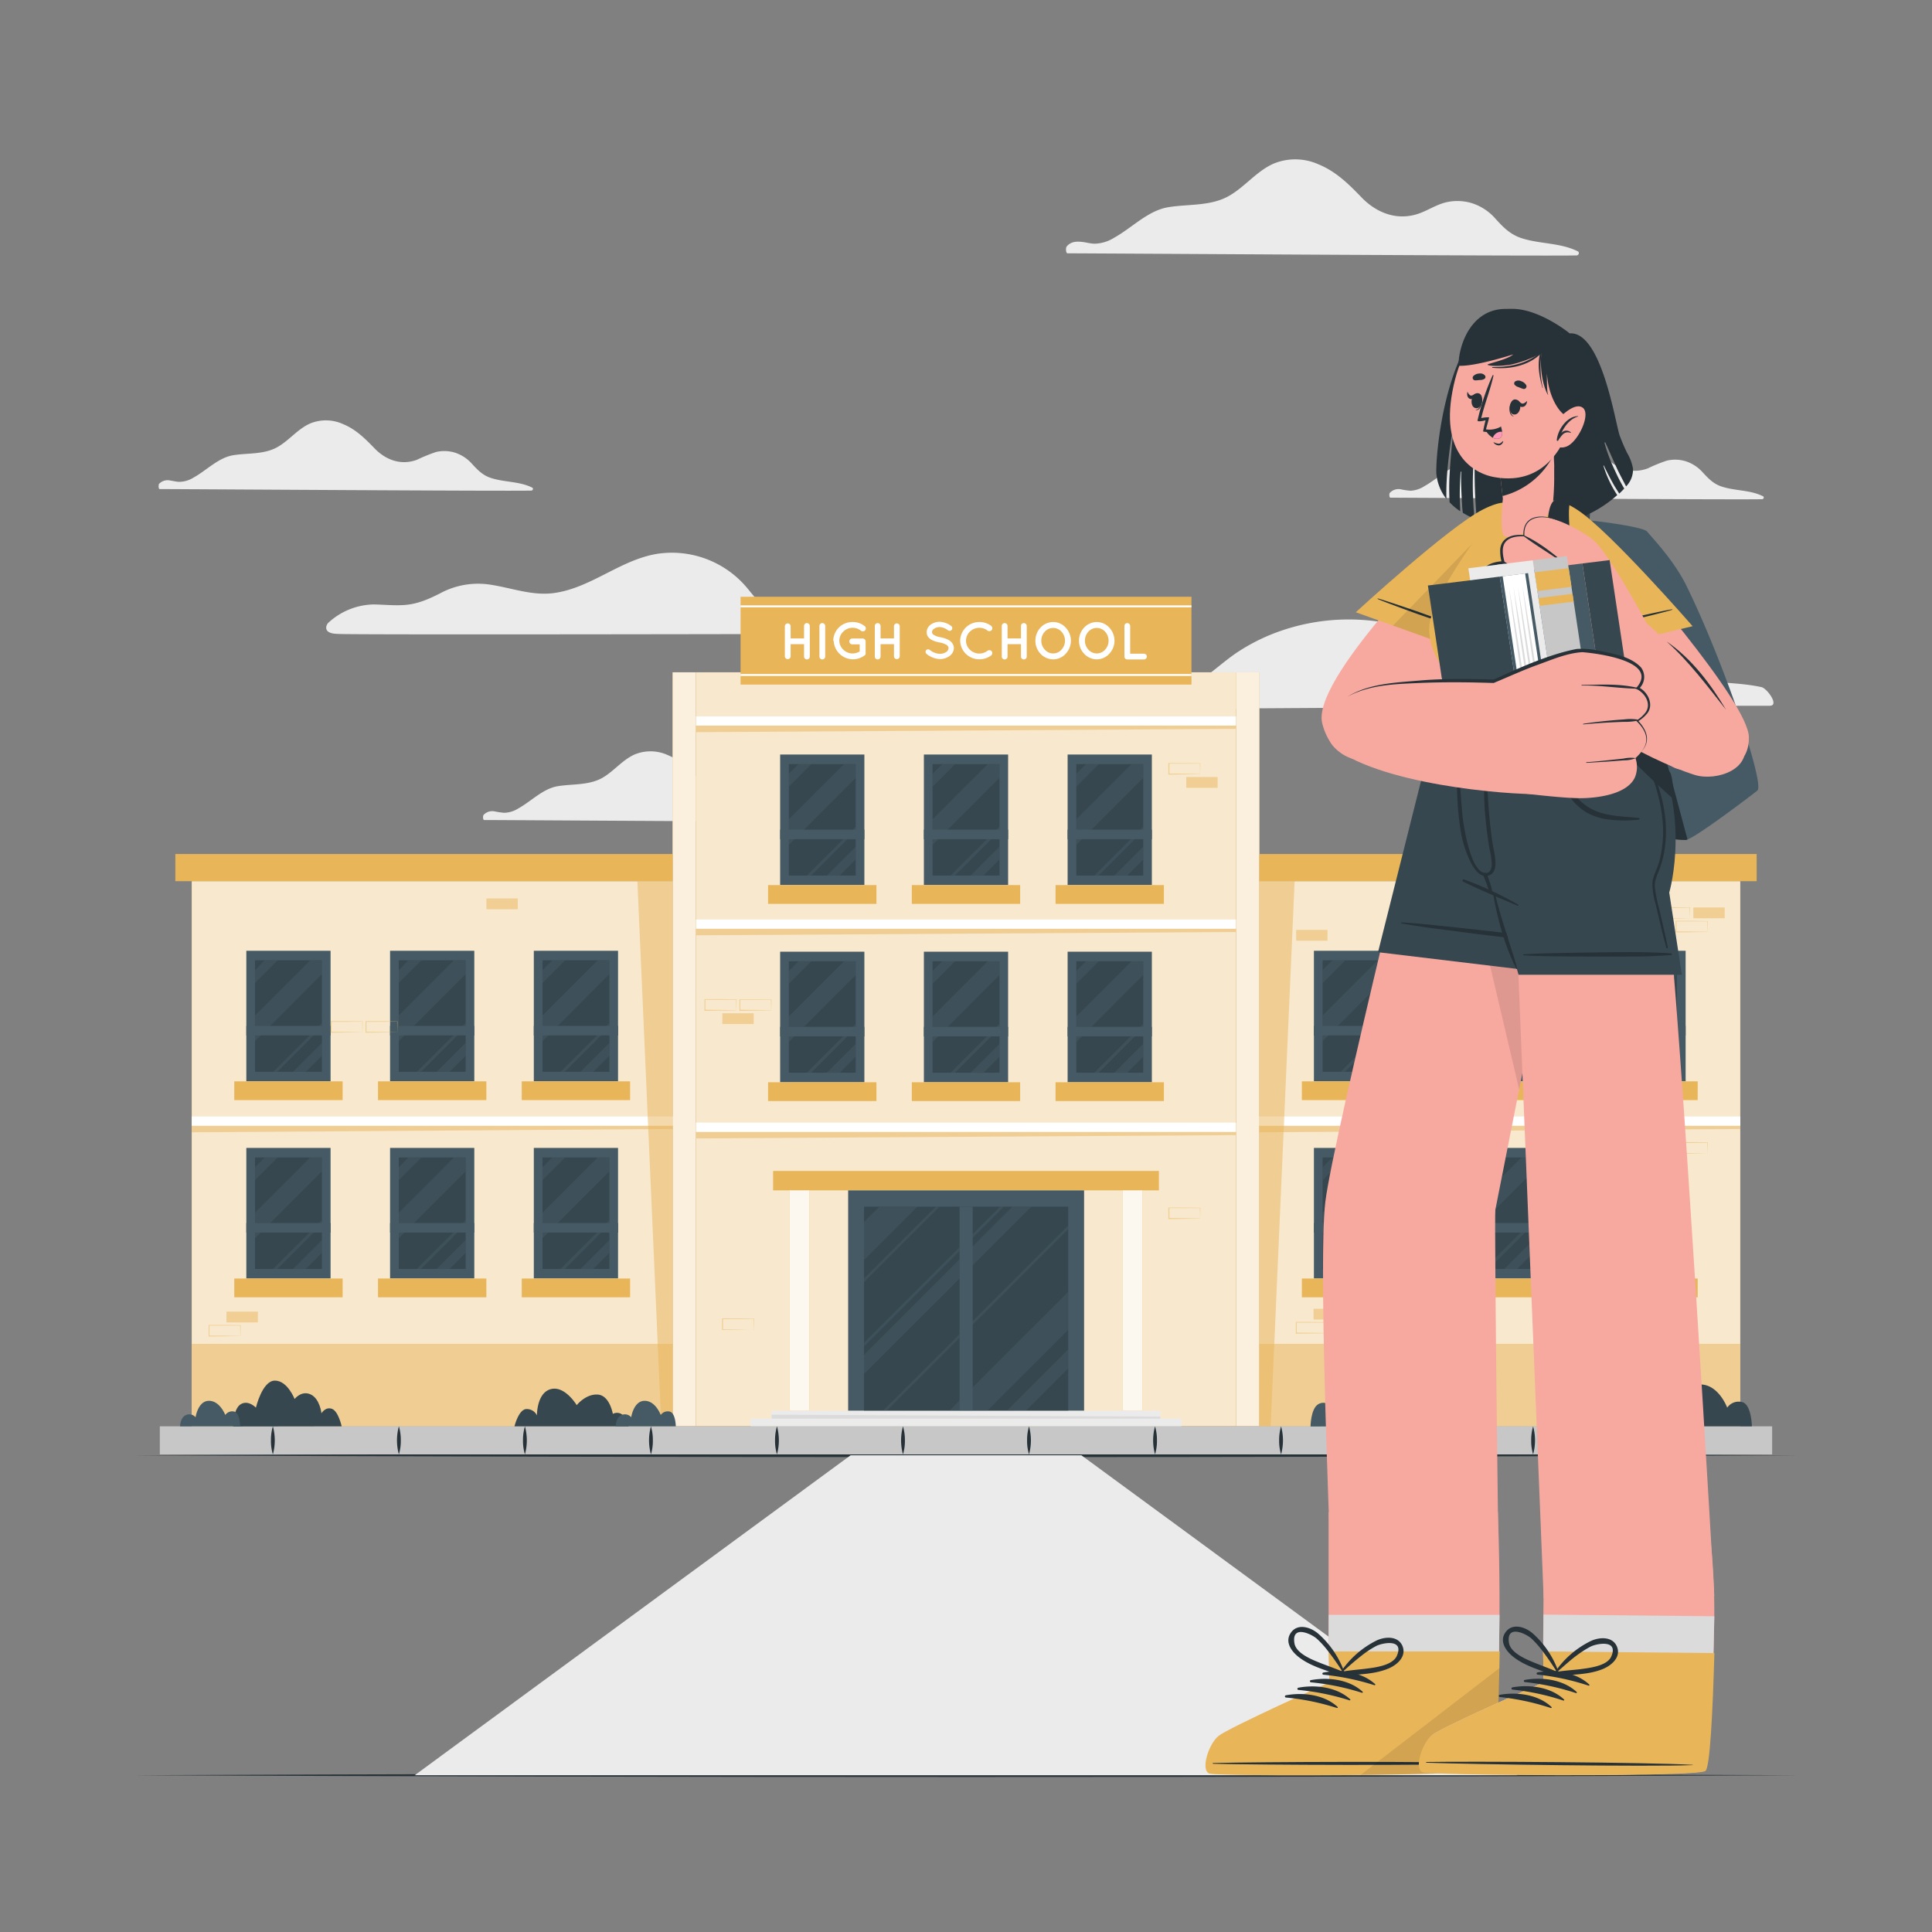 <svg xmlns="http://www.w3.org/2000/svg" viewBox="0 0 500 500"><rect x="0" y="0" width="500" height="500" fill="#808080" stroke="none"/><g id="freepik--background-complete--inject-67"><path d="M283.85,183.57c5.28,0,137-.92,174.15-.92,2.6,0-.69-4.5-2.12-4.82-4.57-1-9.34-1.05-14-1.53A45.73,45.73,0,0,1,428.57,173c-3.66-1.54-7.31-3.33-11.28-4-7.66-1.2-14.38,3-21.57,4.79A16.27,16.27,0,0,1,382.65,172c-3.32-2-6.34-4.38-9.81-6.14a53.82,53.82,0,0,0-43-2,50.28,50.28,0,0,0-9.41,4.81c-3.51,2.31-6.54,5.25-10.06,7.53-7.8,5-17.44,3.4-25.95,6.29C283.92,182.69,283.39,183.57,283.85,183.57Z" style="fill:#ebebeb"></path><path d="M276.28,65.56c7,0,124.38.77,131.76.54.53,0,.81-.8.29-1.06-4.66-2.3-9.93-1.84-14.76-3.47-2.85-1-4.6-2.82-6.57-5a13.53,13.53,0,0,0-6.11-4,12.93,12.93,0,0,0-6.65-.21c-2.38.57-4.45,1.93-6.72,2.79-5.64,2.13-11.12.11-15.15-4.06-3.32-3.44-6.59-6.69-11.1-8.54a14.71,14.71,0,0,0-11.76-.16c-4.31,1.95-7.26,5.87-11.31,8.23-4.79,2.8-10.53,2.14-15.82,3s-9.36,5.31-14,7.88a9.94,9.94,0,0,1-5.06,1.57c-1,0-2.06-.31-3.08-.44-1.6-.2-3.12-.15-4.2,1.18C275.77,64.18,275.83,65.56,276.28,65.56Z" style="fill:#ebebeb"></path><path d="M41.33,126.57c5.09,0,90.8.57,96.19.39.38,0,.59-.58.21-.77-3.4-1.68-7.25-1.34-10.78-2.53-2.08-.7-3.35-2.06-4.79-3.61a10,10,0,0,0-4.46-2.92,9.43,9.43,0,0,0-4.86-.15,42,42,0,0,0-4.91,2c-4.11,1.55-8.11.08-11.05-3-2.43-2.51-4.81-4.88-8.11-6.23a10.72,10.72,0,0,0-8.58-.12c-3.15,1.42-5.31,4.29-8.26,6-3.5,2.05-7.69,1.56-11.55,2.18s-6.84,3.87-10.23,5.75a7.18,7.18,0,0,1-3.7,1.14c-.75,0-1.5-.22-2.25-.31a3.06,3.06,0,0,0-3.06.86C41,125.57,41,126.57,41.33,126.57Z" style="fill:#ebebeb"></path><path d="M359.85,128.8c5.1,0,90.81.57,96.19.39.39,0,.6-.58.21-.77-3.39-1.68-7.24-1.34-10.77-2.53-2.08-.7-3.35-2.06-4.79-3.61a10,10,0,0,0-4.46-2.92,9.43,9.43,0,0,0-4.86-.15,42,42,0,0,0-4.91,2c-4.12,1.55-8.12.08-11.06-3-2.42-2.51-4.81-4.88-8.1-6.23a10.74,10.74,0,0,0-8.59-.12c-3.14,1.42-5.3,4.29-8.25,6-3.5,2-7.69,1.56-11.56,2.18s-6.83,3.87-10.22,5.75A7.21,7.21,0,0,1,365,127a21.37,21.37,0,0,1-2.25-.32,3.07,3.07,0,0,0-3.06.87C359.48,127.79,359.52,128.8,359.85,128.8Z" style="fill:#ebebeb"></path><path d="M125.28,212.22c5.1,0,90.81.57,96.2.39.38,0,.59-.58.21-.77-3.4-1.68-7.25-1.34-10.78-2.53-2.08-.7-3.35-2.06-4.79-3.61a10,10,0,0,0-4.46-2.92,9.43,9.43,0,0,0-4.86-.15,42,42,0,0,0-4.91,2c-4.11,1.55-8.12.08-11-3-2.43-2.51-4.81-4.88-8.11-6.23a10.74,10.74,0,0,0-8.59-.12c-3.14,1.42-5.3,4.29-8.25,6-3.5,2-7.69,1.56-11.55,2.18s-6.84,3.87-10.23,5.75a7.18,7.18,0,0,1-3.7,1.14,21.75,21.75,0,0,1-2.25-.32,3.08,3.08,0,0,0-3.06.87C124.91,211.22,125,212.22,125.28,212.22Z" style="fill:#ebebeb"></path><path d="M87.56,164.05c.1.29,135.1,0,133.39,0-.77,0,1.18-1.16.42-1.54-4.39-2.18-9.2-2.24-14-2.68a21.51,21.51,0,0,1-8.18-2c-2.54-1.33-4.13-3.65-5.93-5.78a25.37,25.37,0,0,0-23.05-8.74c-9.6,1.51-17.17,8.82-26.78,10.16-5.78.81-11.24-1.42-16.89-2.21a20.63,20.63,0,0,0-12.68,2.32c-3,1.51-5.86,2.78-9.3,3-2.64.18-5.29-.12-7.94-.15A17.76,17.76,0,0,0,85,161.15C84.52,161.52,83.16,164.05,87.56,164.05Z" style="fill:#ebebeb"></path></g><g id="freepik--high-school-building--inject-67"><rect x="180.08" y="173.99" width="139.84" height="195.12" style="fill:#E9B559"></rect><rect x="180.08" y="173.99" width="139.84" height="195.12" style="fill:#fff;opacity:0.7"></rect><rect x="200.08" y="303.04" width="99.84" height="5.03" style="fill:#E9B559"></rect><rect x="219.5" y="308.07" width="61.06" height="57.05" style="fill:#455a64"></rect><rect x="223.61" y="312.28" width="52.84" height="52.84" style="fill:#37474f"></rect><g style="opacity:0.5"><polygon points="276.45 334.33 276.45 344.14 255.48 365.12 245.67 365.12 276.45 334.33" style="fill:#455a64"></polygon><polygon points="237.41 312.28 223.62 326.07 223.62 316.26 227.59 312.28 237.41 312.28" style="fill:#455a64"></polygon><polygon points="266.89 312.28 223.62 355.56 223.62 350.66 261.99 312.28 266.89 312.28" style="fill:#455a64"></polygon><polygon points="276.45 349.24 276.45 354.15 265.48 365.12 260.57 365.12 276.45 349.24" style="fill:#455a64"></polygon><polygon points="276.45 317.19 276.45 318.08 229.43 365.12 228.51 365.12 276.45 317.19" style="fill:#455a64"></polygon><polygon points="243.13 312.28 223.62 331.79 223.62 330.88 242.22 312.28 243.13 312.28" style="fill:#455a64"></polygon><polygon points="259.77 312.28 223.62 348.43 223.62 347.51 258.85 312.28 259.77 312.28" style="fill:#455a64"></polygon></g><rect x="248.34" y="312.28" width="3.4" height="52.84" style="fill:#455a64"></rect><rect x="201.9" y="195.27" width="21.8" height="33.79" style="fill:#455a64"></rect><rect x="204.15" y="197.75" width="17.31" height="28.84" style="fill:#37474f"></rect><rect x="198.78" y="229.06" width="28.04" height="4.86" style="fill:#E9B559"></rect><g style="opacity:0.5"><polygon points="221.46 197.75 221.46 201.31 204.14 218.63 204.14 212.04 218.44 197.75 221.46 197.75" style="fill:#455a64"></polygon><polygon points="221.46 219.13 221.46 222.42 217.29 226.59 214 226.59 221.46 219.13" style="fill:#455a64"></polygon><polygon points="209.97 197.75 204.14 203.58 204.14 200.28 206.67 197.75 209.97 197.75" style="fill:#455a64"></polygon><polygon points="221.46 213.97 221.46 215.03 209.89 226.59 208.83 226.59 221.46 213.97" style="fill:#455a64"></polygon></g><rect x="201.9" y="214.71" width="21.8" height="2.47" style="fill:#455a64"></rect><rect x="239.1" y="195.27" width="21.8" height="33.79" style="fill:#455a64"></rect><rect x="241.35" y="197.75" width="17.31" height="28.84" style="fill:#37474f"></rect><rect x="235.98" y="229.06" width="28.04" height="4.86" style="fill:#E9B559"></rect><g style="opacity:0.5"><polygon points="258.66 197.75 258.66 201.31 241.34 218.63 241.34 212.04 255.64 197.75 258.66 197.75" style="fill:#455a64"></polygon><polygon points="258.66 219.13 258.66 222.42 254.49 226.59 251.19 226.59 258.66 219.13" style="fill:#455a64"></polygon><polygon points="247.17 197.75 241.34 203.58 241.34 200.28 243.87 197.75 247.17 197.75" style="fill:#455a64"></polygon><polygon points="258.66 213.97 258.66 215.03 247.09 226.59 246.03 226.59 258.66 213.97" style="fill:#455a64"></polygon></g><rect x="239.1" y="214.71" width="21.8" height="2.47" style="fill:#455a64"></rect><rect x="276.3" y="195.27" width="21.8" height="33.79" style="fill:#455a64"></rect><rect x="278.55" y="197.75" width="17.31" height="28.84" style="fill:#37474f"></rect><rect x="273.18" y="229.06" width="28.04" height="4.86" style="fill:#E9B559"></rect><g style="opacity:0.5"><polygon points="295.86 197.75 295.86 201.31 278.54 218.63 278.54 212.04 292.84 197.75 295.86 197.75" style="fill:#455a64"></polygon><polygon points="295.86 219.13 295.86 222.42 291.69 226.59 288.4 226.59 295.86 219.13" style="fill:#455a64"></polygon><polygon points="284.37 197.75 278.54 203.58 278.54 200.28 281.07 197.75 284.37 197.75" style="fill:#455a64"></polygon><polygon points="295.86 213.97 295.86 215.03 284.29 226.59 283.23 226.59 295.86 213.97" style="fill:#455a64"></polygon></g><rect x="276.3" y="214.71" width="21.8" height="2.47" style="fill:#455a64"></rect><rect x="201.9" y="246.3" width="21.8" height="33.79" style="fill:#455a64"></rect><rect x="204.15" y="248.77" width="17.31" height="28.84" style="fill:#37474f"></rect><rect x="198.78" y="280.09" width="28.04" height="4.86" style="fill:#E9B559"></rect><g style="opacity:0.5"><polygon points="221.46 248.77 221.46 252.34 204.14 269.65 204.14 263.07 218.44 248.77 221.46 248.77" style="fill:#455a64"></polygon><polygon points="221.46 270.15 221.46 273.45 217.29 277.62 214 277.62 221.46 270.15" style="fill:#455a64"></polygon><polygon points="209.97 248.77 204.14 254.6 204.14 251.31 206.67 248.77 209.97 248.77" style="fill:#455a64"></polygon><polygon points="221.46 264.99 221.46 266.05 209.89 277.62 208.83 277.62 221.46 264.99" style="fill:#455a64"></polygon></g><rect x="201.9" y="265.74" width="21.8" height="2.47" style="fill:#455a64"></rect><rect x="239.1" y="246.3" width="21.8" height="33.79" style="fill:#455a64"></rect><rect x="241.35" y="248.77" width="17.31" height="28.84" style="fill:#37474f"></rect><rect x="235.98" y="280.09" width="28.04" height="4.86" style="fill:#E9B559"></rect><g style="opacity:0.5"><polygon points="258.66 248.77 258.66 252.34 241.34 269.65 241.34 263.07 255.64 248.77 258.66 248.77" style="fill:#455a64"></polygon><polygon points="258.66 270.15 258.66 273.45 254.49 277.62 251.19 277.62 258.66 270.15" style="fill:#455a64"></polygon><polygon points="247.17 248.77 241.34 254.6 241.34 251.31 243.87 248.77 247.17 248.77" style="fill:#455a64"></polygon><polygon points="258.66 264.99 258.66 266.05 247.09 277.62 246.03 277.62 258.66 264.99" style="fill:#455a64"></polygon></g><rect x="239.1" y="265.74" width="21.8" height="2.47" style="fill:#455a64"></rect><rect x="276.3" y="246.3" width="21.8" height="33.79" style="fill:#455a64"></rect><rect x="278.55" y="248.77" width="17.31" height="28.84" style="fill:#37474f"></rect><rect x="273.18" y="280.09" width="28.04" height="4.86" style="fill:#E9B559"></rect><g style="opacity:0.5"><polygon points="295.86 248.77 295.86 252.34 278.54 269.65 278.54 263.07 292.84 248.77 295.86 248.77" style="fill:#455a64"></polygon><polygon points="295.86 270.15 295.86 273.45 291.69 277.62 288.4 277.62 295.86 270.15" style="fill:#455a64"></polygon><polygon points="284.37 248.77 278.54 254.6 278.54 251.31 281.07 248.77 284.37 248.77" style="fill:#455a64"></polygon><polygon points="295.86 264.99 295.86 266.05 284.29 277.62 283.23 277.62 295.86 264.99" style="fill:#455a64"></polygon></g><rect x="276.3" y="265.74" width="21.8" height="2.47" style="fill:#455a64"></rect><polygon points="319.92 292.92 180.08 292.92 180.08 294.63 319.92 293.77 319.92 292.92" style="fill:#E9B559;opacity:0.5"></polygon><rect x="180.08" y="290.54" width="139.84" height="2.38" style="fill:#fff"></rect><polygon points="319.92 240.34 180.08 240.34 180.08 242.06 319.92 241.2 319.92 240.34" style="fill:#E9B559;opacity:0.5"></polygon><rect x="180.08" y="237.96" width="139.84" height="2.38" style="fill:#fff"></rect><polygon points="319.92 187.77 180.08 187.77 180.08 189.49 319.92 188.63 319.92 187.77" style="fill:#E9B559;opacity:0.5"></polygon><rect x="180.08" y="185.39" width="139.84" height="2.38" style="fill:#fff"></rect><rect x="174.08" y="173.99" width="6" height="195.12" style="fill:#E9B559"></rect><rect x="174.08" y="173.99" width="6" height="195.12" style="fill:#fff;opacity:0.8"></rect><rect x="319.92" y="173.99" width="6" height="195.12" style="fill:#E9B559"></rect><rect x="319.92" y="173.99" width="6" height="195.12" style="fill:#fff;opacity:0.8"></rect><rect x="290.53" y="308.07" width="5.16" height="57.05" style="fill:#E9B559"></rect><rect x="290.53" y="308.07" width="5.16" height="57.05" style="fill:#fff;opacity:0.9"></rect><rect x="204.31" y="308.07" width="5.16" height="57.05" style="fill:#E9B559"></rect><rect x="204.31" y="308.07" width="5.16" height="57.05" style="fill:#fff;opacity:0.9"></rect><rect x="194.26" y="367.13" width="111.47" height="2.01" style="fill:#ebebeb"></rect><rect x="199.7" y="365.12" width="100.6" height="2.01" style="fill:#ebebeb"></rect><polygon points="300.3 366.62 199.7 366.12 199.7 367.13 300.3 367.13 300.3 366.62" style="fill:#dbdbdb"></polygon><rect x="49.63" y="228.05" width="124.46" height="141.07" style="fill:#E9B559"></rect><rect x="49.63" y="228.05" width="124.46" height="141.07" style="fill:#fff;opacity:0.7"></rect><rect x="49.63" y="347.79" width="124.46" height="21.33" style="fill:#E9B559;opacity:0.5"></rect><rect x="63.75" y="246.06" width="21.8" height="33.79" style="fill:#455a64"></rect><rect x="66" y="248.53" width="17.31" height="28.84" style="fill:#37474f"></rect><rect x="60.63" y="279.85" width="28.04" height="4.86" style="fill:#E9B559"></rect><g style="opacity:0.5"><polygon points="83.31 248.54 83.31 252.1 66 269.42 66 262.83 80.29 248.54 83.31 248.54" style="fill:#455a64"></polygon><polygon points="83.31 269.92 83.31 273.21 79.14 277.38 75.85 277.38 83.31 269.92" style="fill:#455a64"></polygon><polygon points="71.83 248.54 66 254.37 66 251.07 68.52 248.54 71.83 248.54" style="fill:#455a64"></polygon><polygon points="83.31 264.76 83.31 265.81 71.75 277.38 70.69 277.38 83.31 264.76" style="fill:#455a64"></polygon></g><rect x="63.75" y="265.5" width="21.8" height="2.47" style="fill:#455a64"></rect><rect x="100.95" y="246.06" width="21.8" height="33.79" style="fill:#455a64"></rect><rect x="103.2" y="248.53" width="17.31" height="28.84" style="fill:#37474f"></rect><rect x="97.83" y="279.85" width="28.04" height="4.86" style="fill:#E9B559"></rect><g style="opacity:0.5"><polygon points="120.51 248.54 120.51 252.1 103.2 269.42 103.2 262.83 117.49 248.54 120.51 248.54" style="fill:#455a64"></polygon><polygon points="120.51 269.92 120.51 273.21 116.34 277.38 113.05 277.38 120.51 269.92" style="fill:#455a64"></polygon><polygon points="109.03 248.54 103.2 254.37 103.2 251.07 105.72 248.54 109.03 248.54" style="fill:#455a64"></polygon><polygon points="120.51 264.76 120.51 265.81 108.94 277.38 107.89 277.38 120.51 264.76" style="fill:#455a64"></polygon></g><rect x="100.95" y="265.5" width="21.8" height="2.47" style="fill:#455a64"></rect><rect x="138.15" y="246.06" width="21.8" height="33.79" style="fill:#455a64"></rect><rect x="140.4" y="248.53" width="17.31" height="28.84" style="fill:#37474f"></rect><rect x="135.03" y="279.85" width="28.04" height="4.86" style="fill:#E9B559"></rect><g style="opacity:0.5"><polygon points="157.71 248.54 157.71 252.1 140.4 269.42 140.4 262.83 154.69 248.54 157.71 248.54" style="fill:#455a64"></polygon><polygon points="157.71 269.92 157.71 273.21 153.54 277.38 150.25 277.38 157.71 269.92" style="fill:#455a64"></polygon><polygon points="146.23 248.54 140.4 254.37 140.4 251.07 142.93 248.54 146.23 248.54" style="fill:#455a64"></polygon><polygon points="157.71 264.76 157.71 265.81 146.15 277.38 145.09 277.38 157.71 264.76" style="fill:#455a64"></polygon></g><rect x="138.15" y="265.5" width="21.8" height="2.47" style="fill:#455a64"></rect><rect x="63.75" y="297.08" width="21.8" height="33.79" style="fill:#455a64"></rect><rect x="66" y="299.56" width="17.31" height="28.84" style="fill:#37474f"></rect><rect x="60.63" y="330.88" width="28.04" height="4.86" style="fill:#E9B559"></rect><g style="opacity:0.5"><polygon points="83.31 299.56 83.31 303.13 66 320.44 66 313.86 80.29 299.56 83.31 299.56" style="fill:#455a64"></polygon><polygon points="83.31 320.94 83.31 324.24 79.14 328.4 75.85 328.4 83.31 320.94" style="fill:#455a64"></polygon><polygon points="71.83 299.56 66 305.39 66 302.1 68.52 299.56 71.83 299.56" style="fill:#455a64"></polygon><polygon points="83.31 315.78 83.31 316.84 71.75 328.4 70.69 328.4 83.31 315.78" style="fill:#455a64"></polygon></g><rect x="63.75" y="316.52" width="21.8" height="2.47" style="fill:#455a64"></rect><rect x="100.95" y="297.08" width="21.8" height="33.79" style="fill:#455a64"></rect><rect x="103.2" y="299.56" width="17.31" height="28.84" style="fill:#37474f"></rect><rect x="97.83" y="330.88" width="28.04" height="4.86" style="fill:#E9B559"></rect><g style="opacity:0.5"><polygon points="120.51 299.56 120.51 303.13 103.2 320.44 103.2 313.86 117.49 299.56 120.51 299.56" style="fill:#455a64"></polygon><polygon points="120.51 320.94 120.51 324.24 116.34 328.4 113.05 328.4 120.51 320.94" style="fill:#455a64"></polygon><polygon points="109.03 299.56 103.2 305.39 103.2 302.1 105.72 299.56 109.03 299.56" style="fill:#455a64"></polygon><polygon points="120.51 315.78 120.51 316.84 108.94 328.4 107.89 328.4 120.51 315.78" style="fill:#455a64"></polygon></g><rect x="100.95" y="316.52" width="21.8" height="2.47" style="fill:#455a64"></rect><rect x="138.15" y="297.08" width="21.8" height="33.79" style="fill:#455a64"></rect><rect x="140.4" y="299.56" width="17.31" height="28.84" style="fill:#37474f"></rect><rect x="135.03" y="330.88" width="28.04" height="4.86" style="fill:#E9B559"></rect><g style="opacity:0.5"><polygon points="157.71 299.56 157.71 303.13 140.4 320.44 140.4 313.86 154.69 299.56 157.71 299.56" style="fill:#455a64"></polygon><polygon points="157.71 320.94 157.71 324.24 153.54 328.4 150.25 328.4 157.71 320.94" style="fill:#455a64"></polygon><polygon points="146.23 299.56 140.4 305.39 140.4 302.1 142.93 299.56 146.23 299.56" style="fill:#455a64"></polygon><polygon points="157.71 315.78 157.71 316.84 146.15 328.4 145.09 328.4 157.71 315.78" style="fill:#455a64"></polygon></g><rect x="138.15" y="316.52" width="21.8" height="2.47" style="fill:#455a64"></rect><rect x="45.38" y="221.02" width="128.7" height="7.03" style="fill:#E9B559"></rect><polygon points="174.08 291.33 49.63 291.33 49.63 293.04 174.08 292.18 174.08 291.33" style="fill:#E9B559;opacity:0.5"></polygon><rect x="49.63" y="288.95" width="124.46" height="2.38" style="fill:#fff"></rect><polygon points="164.95 228.05 174.08 228.05 174.08 369.12 171.15 369.12 164.95 228.05" style="fill:#E9B559;opacity:0.5"></polygon><rect x="325.92" y="228.05" width="124.46" height="141.07" transform="translate(776.29 597.17) rotate(180)" style="fill:#E9B559"></rect><rect x="325.92" y="228.05" width="124.46" height="141.07" transform="translate(776.29 597.17) rotate(180)" style="fill:#fff;opacity:0.7"></rect><rect x="340.04" y="246.06" width="21.8" height="33.79" style="fill:#455a64"></rect><rect x="342.29" y="248.53" width="17.31" height="28.84" style="fill:#37474f"></rect><rect x="336.92" y="279.85" width="28.04" height="4.86" style="fill:#E9B559"></rect><g style="opacity:0.5"><polygon points="359.6 248.54 359.6 252.1 342.29 269.42 342.29 262.83 356.58 248.54 359.6 248.54" style="fill:#455a64"></polygon><polygon points="359.6 269.92 359.6 273.21 355.43 277.38 352.14 277.38 359.6 269.92" style="fill:#455a64"></polygon><polygon points="348.12 248.54 342.29 254.37 342.29 251.07 344.82 248.54 348.12 248.54" style="fill:#455a64"></polygon><polygon points="359.6 264.76 359.6 265.81 348.04 277.38 346.98 277.38 359.6 264.76" style="fill:#455a64"></polygon></g><rect x="340.04" y="265.5" width="21.8" height="2.47" style="fill:#455a64"></rect><rect x="377.24" y="246.06" width="21.8" height="33.79" style="fill:#455a64"></rect><rect x="379.49" y="248.53" width="17.31" height="28.84" style="fill:#37474f"></rect><rect x="374.12" y="279.85" width="28.04" height="4.86" style="fill:#E9B559"></rect><g style="opacity:0.5"><polygon points="396.8 248.54 396.8 252.1 379.49 269.42 379.49 262.83 393.78 248.54 396.8 248.54" style="fill:#455a64"></polygon><polygon points="396.8 269.92 396.8 273.21 392.63 277.38 389.34 277.38 396.8 269.92" style="fill:#455a64"></polygon><polygon points="385.32 248.54 379.49 254.37 379.49 251.07 382.02 248.54 385.32 248.54" style="fill:#455a64"></polygon><polygon points="396.8 264.76 396.8 265.81 385.24 277.38 384.18 277.38 396.8 264.76" style="fill:#455a64"></polygon></g><rect x="377.24" y="265.5" width="21.8" height="2.47" style="fill:#455a64"></rect><rect x="414.44" y="246.06" width="21.8" height="33.79" style="fill:#455a64"></rect><rect x="416.69" y="248.53" width="17.31" height="28.84" style="fill:#37474f"></rect><rect x="411.32" y="279.85" width="28.04" height="4.86" style="fill:#E9B559"></rect><g style="opacity:0.5"><polygon points="434 248.54 434 252.1 416.69 269.42 416.69 262.83 430.98 248.54 434 248.54" style="fill:#455a64"></polygon><polygon points="434 269.92 434 273.21 429.83 277.38 426.54 277.38 434 269.92" style="fill:#455a64"></polygon><polygon points="422.52 248.54 416.69 254.37 416.69 251.07 419.22 248.54 422.52 248.54" style="fill:#455a64"></polygon><polygon points="434 264.76 434 265.81 422.44 277.38 421.38 277.38 434 264.76" style="fill:#455a64"></polygon></g><rect x="414.44" y="265.5" width="21.8" height="2.47" style="fill:#455a64"></rect><rect x="340.04" y="297.08" width="21.8" height="33.79" style="fill:#455a64"></rect><rect x="342.29" y="299.56" width="17.31" height="28.84" style="fill:#37474f"></rect><rect x="336.92" y="330.88" width="28.04" height="4.86" style="fill:#E9B559"></rect><g style="opacity:0.5"><polygon points="359.6 299.56 359.6 303.13 342.29 320.44 342.29 313.86 356.58 299.56 359.6 299.56" style="fill:#455a64"></polygon><polygon points="359.6 320.94 359.6 324.24 355.43 328.4 352.14 328.4 359.6 320.94" style="fill:#455a64"></polygon><polygon points="348.12 299.56 342.29 305.39 342.29 302.1 344.82 299.56 348.12 299.56" style="fill:#455a64"></polygon><polygon points="359.6 315.78 359.6 316.84 348.04 328.4 346.98 328.4 359.6 315.78" style="fill:#455a64"></polygon></g><rect x="340.04" y="316.52" width="21.8" height="2.47" style="fill:#455a64"></rect><rect x="377.24" y="297.08" width="21.8" height="33.79" style="fill:#455a64"></rect><rect x="379.49" y="299.56" width="17.31" height="28.84" style="fill:#37474f"></rect><rect x="374.12" y="330.88" width="28.04" height="4.86" style="fill:#E9B559"></rect><g style="opacity:0.5"><polygon points="396.8 299.56 396.8 303.13 379.49 320.44 379.49 313.86 393.78 299.56 396.8 299.56" style="fill:#455a64"></polygon><polygon points="396.8 320.94 396.8 324.24 392.63 328.4 389.34 328.4 396.8 320.94" style="fill:#455a64"></polygon><polygon points="385.32 299.56 379.49 305.39 379.49 302.1 382.02 299.56 385.32 299.56" style="fill:#455a64"></polygon><polygon points="396.8 315.78 396.8 316.84 385.24 328.4 384.18 328.4 396.8 315.78" style="fill:#455a64"></polygon></g><rect x="377.24" y="316.52" width="21.8" height="2.47" style="fill:#455a64"></rect><rect x="414.44" y="297.08" width="21.8" height="33.79" style="fill:#455a64"></rect><rect x="416.69" y="299.56" width="17.31" height="28.84" style="fill:#37474f"></rect><rect x="411.32" y="330.88" width="28.04" height="4.86" style="fill:#E9B559"></rect><g style="opacity:0.5"><polygon points="434 299.56 434 303.13 416.69 320.44 416.69 313.86 430.98 299.56 434 299.56" style="fill:#455a64"></polygon><polygon points="434 320.94 434 324.24 429.83 328.4 426.54 328.4 434 320.94" style="fill:#455a64"></polygon><polygon points="422.52 299.56 416.69 305.39 416.69 302.1 419.22 299.56 422.52 299.56" style="fill:#455a64"></polygon><polygon points="434 315.78 434 316.84 422.44 328.4 421.38 328.4 434 315.78" style="fill:#455a64"></polygon></g><rect x="414.44" y="316.52" width="21.8" height="2.47" style="fill:#455a64"></rect><rect x="325.92" y="221.02" width="128.7" height="7.03" transform="translate(780.54 449.07) rotate(180)" style="fill:#E9B559"></rect><rect x="325.92" y="347.79" width="124.46" height="21.33" style="fill:#E9B559;opacity:0.5"></rect><polygon points="450.37 291.33 325.92 291.33 325.92 293.04 450.37 292.18 450.37 291.33" style="fill:#E9B559;opacity:0.5"></polygon><rect x="325.92" y="288.95" width="124.46" height="2.38" style="fill:#fff"></rect><polygon points="335.05 228.05 325.92 228.05 325.92 369.12 328.85 369.12 335.05 228.05" style="fill:#E9B559;opacity:0.5"></polygon><rect x="191.66" y="154.44" width="116.69" height="22.73" style="fill:#E9B559"></rect><rect x="191.65" y="174.44" width="116.69" height="0.5" style="fill:#fff"></rect><rect x="191.65" y="156.67" width="116.69" height="0.5" style="fill:#fff"></rect><path d="M203.12,169.9V162a.75.75,0,0,1,1.49,0v3.22h3.48V162a.73.73,0,0,1,.74-.74.75.75,0,0,1,.75.74v7.92a.74.74,0,0,1-.75.74.73.73,0,0,1-.74-.74v-3.22h-3.48v3.22a.75.75,0,0,1-1.49,0Z" style="fill:#fff"></path><path d="M212.07,162a.73.73,0,0,1,.74-.74.75.75,0,0,1,.75.74v7.92a.75.75,0,0,1-.75.74.73.73,0,0,1-.74-.74Z" style="fill:#fff"></path><path d="M215.65,165.82a4.89,4.89,0,0,1,5-4.84,4.94,4.94,0,0,1,3.06,1,.77.77,0,1,1-.94,1.21,3.52,3.52,0,0,0-2.12-.72,3.33,3.33,0,0,0-2.42,1,3.17,3.17,0,0,0,0,4.64,3.33,3.33,0,0,0,2.42,1,3.71,3.71,0,0,0,1.84-.51v-1.84h-1.92a.77.77,0,0,1-.77-.76.76.76,0,0,1,.77-.76h2.67a.76.76,0,0,1,.78.76v3a1.37,1.37,0,0,1,0,.23.21.21,0,0,0,0,.07h0a.6.6,0,0,1-.26.32,5,5,0,0,1-8-3.77Z" style="fill:#fff"></path><path d="M226.4,169.9V162a.73.73,0,0,1,.74-.74.75.75,0,0,1,.75.74v3.22h3.47V162a.75.75,0,0,1,1.49,0v7.92a.75.75,0,0,1-1.49,0v-3.22h-3.47v3.22a.74.74,0,0,1-.75.74A.73.73,0,0,1,226.4,169.9Z" style="fill:#fff"></path><path d="M239.65,168.3a.71.71,0,0,1,1-.09,4.35,4.35,0,0,0,2.57,1,3,3,0,0,0,1.68-.49,1.21,1.21,0,0,0,.57-1,.8.8,0,0,0-.12-.43,1.26,1.26,0,0,0-.4-.4,5.35,5.35,0,0,0-1.84-.63h0a6.87,6.87,0,0,1-1.73-.53,2.89,2.89,0,0,1-1.25-1,2.07,2.07,0,0,1-.31-1.1,2.46,2.46,0,0,1,1.08-2,3.94,3.94,0,0,1,2.32-.71,5.31,5.31,0,0,1,2.93,1.07.68.68,0,0,1,.18.95.67.67,0,0,1-.95.2,3.92,3.92,0,0,0-2.16-.86,2.55,2.55,0,0,0-1.5.46,1,1,0,0,0-.51.85.6.6,0,0,0,.09.37,1.34,1.34,0,0,0,.36.35,4.63,4.63,0,0,0,1.68.59h0a8,8,0,0,1,1.85.57,3,3,0,0,1,1.34,1.11,2.2,2.2,0,0,1,.33,1.14,2.6,2.6,0,0,1-1.16,2.08,4.16,4.16,0,0,1-2.48.77,5.82,5.82,0,0,1-3.44-1.35A.73.73,0,0,1,239.65,168.3Z" style="fill:#fff"></path><path d="M248.49,165.81a4.92,4.92,0,0,1,4.93-4.83,5,5,0,0,1,3.1,1,.8.8,0,0,1,.13,1.08.78.78,0,0,1-1.07.14,3.36,3.36,0,0,0-2.16-.73,3.55,3.55,0,0,0-2.42,1,3.35,3.35,0,0,0-1,2.34,3.27,3.27,0,0,0,1,2.33,3.56,3.56,0,0,0,2.42,1,3.41,3.41,0,0,0,2.16-.74.81.81,0,0,1,1.07.15.79.79,0,0,1-.13,1.07,5,5,0,0,1-3.1,1A4.91,4.91,0,0,1,248.49,165.81Z" style="fill:#fff"></path><path d="M259.26,169.9V162a.73.73,0,0,1,.74-.74.74.74,0,0,1,.75.74v3.22h3.48V162a.73.73,0,0,1,.74-.74.75.75,0,0,1,.75.74v7.92a.74.74,0,0,1-.75.74.73.73,0,0,1-.74-.74v-3.22h-3.48v3.22a.73.73,0,0,1-.75.74A.73.73,0,0,1,259.26,169.9Z" style="fill:#fff"></path><path d="M275.79,162.41a5,5,0,0,1,1.36,3.4,4.9,4.9,0,0,1-1.36,3.39,4.36,4.36,0,0,1-3.21,1.44,4.51,4.51,0,0,1-3.29-1.44,4.87,4.87,0,0,1-1.33-3.39,4.93,4.93,0,0,1,1.33-3.4,4.5,4.5,0,0,1,3.29-1.43A4.36,4.36,0,0,1,275.79,162.41Zm-.17,3.4a3.49,3.49,0,0,0-.92-2.35,2.9,2.9,0,0,0-4.29,0,3.4,3.4,0,0,0-.92,2.35,3.31,3.31,0,0,0,.92,2.33,2.86,2.86,0,0,0,4.29,0A3.4,3.4,0,0,0,275.62,165.81Z" style="fill:#fff"></path><path d="M287.07,162.41a5,5,0,0,1,1.36,3.4,4.9,4.9,0,0,1-1.36,3.39,4.36,4.36,0,0,1-3.21,1.44,4.5,4.5,0,0,1-3.28-1.44,4.83,4.83,0,0,1-1.33-3.39,4.89,4.89,0,0,1,1.33-3.4,4.49,4.49,0,0,1,3.28-1.43A4.36,4.36,0,0,1,287.07,162.41Zm-.17,3.4a3.48,3.48,0,0,0-.91-2.35,2.91,2.91,0,0,0-4.3,0,3.44,3.44,0,0,0-.91,2.35,3.35,3.35,0,0,0,.91,2.33,2.87,2.87,0,0,0,4.3,0A3.39,3.39,0,0,0,286.9,165.81Z" style="fill:#fff"></path><path d="M291,169.9V162a.74.74,0,0,1,.74-.74.75.75,0,0,1,.75.74v7.17h3.64a.75.75,0,0,1,0,1.49h-4.39A.74.74,0,0,1,291,169.9Z" style="fill:#fff"></path><g style="opacity:0.5"><rect x="58.61" y="339.44" width="8.12" height="2.8" style="fill:#E9B559"></rect><path d="M62.2,345.78c-2.4,0-5.73.11-8.11.11H54v-3h.13c2.39,0,5.76,0,8.11.06h.07V343l-.07,2.81Zm0,0L62.14,343l.06.07c-1.35,0-2.7,0-4.05,0l-4.06,0,.12-.13v2.81l-.11-.12c2.33,0,5.74.07,8.11.12Z" style="fill:#E9B559"></path><path d="M199.59,261.5c-2.41,0-5.74.11-8.12.11h-.11v-3h.13c2.39,0,5.76,0,8.12.06h.06v.06l-.06,2.81Zm0,0-.07-2.81.07.07c-1.36,0-2.71,0-4.06,0l-4.06,0,.12-.13v2.81l-.11-.12c2.33,0,5.75.08,8.12.12Z" style="fill:#E9B559"></path><rect x="186.94" y="262.23" width="8.12" height="2.8" style="fill:#E9B559"></rect><path d="M190.55,261.5c-2.41,0-5.74.11-8.12.11h-.11v-.11l0-2.81v-.12h.13c2.39,0,5.76,0,8.12.06h.06v.06l-.06,2.81Zm0,0-.07-2.81.07.07c-1.36,0-2.71,0-4.06,0l-4.06,0,.12-.13v2.81l-.11-.12c2.33,0,5.75.08,8.12.12Z" style="fill:#E9B559"></path><path d="M441.88,241.2c-2.41,0-5.74.12-8.12.11h-.11v-3h.13c2.39,0,5.76,0,8.12.07h.06v.06l-.06,2.8Zm0,0-.07-2.8.07.06-4.06,0h-4.06l.12-.12v2.8l-.11-.11c2.33,0,5.75.07,8.12.11Z" style="fill:#E9B559"></path><path d="M441.88,298.49c-2.41,0-5.74.12-8.12.12h-.11v-3.05h.13c2.39,0,5.76,0,8.12.07h.06v.06l-.06,2.8Zm0,0-.07-2.8.07.06-4.06.05h-4.06l.12-.12v2.8l-.11-.11c2.33,0,5.75.07,8.12.11Z" style="fill:#E9B559"></path><rect x="438.23" y="234.85" width="8.12" height="2.8" style="fill:#E9B559"></rect><rect x="335.44" y="240.66" width="8.12" height="2.8" style="fill:#E9B559"></rect><path d="M343.59,345.05c-2.41,0-5.74.12-8.12.11h-.11v-.11l0-2.8v-.13h.13c2.39,0,5.76,0,8.12.06h.06v.07l-.06,2.8Zm0,0-.07-2.8.07.06c-1.36,0-2.71,0-4.06,0l-4.06,0,.12-.12v2.8l-.11-.12c2.33,0,5.75.08,8.12.12Z" style="fill:#E9B559"></path><rect x="339.94" y="338.7" width="8.12" height="2.8" style="fill:#E9B559"></rect><path d="M437.33,237.66c-2.4,0-5.73.12-8.11.11h-.12v-3h.13c2.39,0,5.76,0,8.11.06h.07v.06l-.07,2.8Zm0,0-.06-2.8.06.06-4.05.05h-4.06l.12-.12v2.8l-.11-.11c2.33,0,5.74.07,8.11.11Z" style="fill:#E9B559"></path><path d="M102.84,267.14c-2.41,0-5.74.12-8.12.12h-.11v-3h.13c2.39,0,5.76,0,8.12.06h.06v.06l-.06,2.8Zm0,0-.06-2.8.06.06-4.06.05-4.06,0,.13-.13,0,2.8-.11-.11c2.33,0,5.75.07,8.12.11Z" style="fill:#E9B559"></path><path d="M195.09,344.08c-2.41,0-5.74.12-8.12.11h-.11v-3H187c2.39,0,5.76,0,8.12.06h.06v.07l-.06,2.8Zm0,0-.06-2.8.06.06-4.06.05H187l.13-.12,0,2.8L187,344c2.33,0,5.75.07,8.12.11Z" style="fill:#E9B559"></path><path d="M93.8,267.14c-2.41,0-5.74.12-8.12.12h-.11v-3h.12c2.39,0,5.76,0,8.12.06h.06v.06l-.06,2.8Zm0,0-.06-2.8.06.06-4.06.05-4.06,0,.13-.13,0,2.8-.11-.11c2.33,0,5.75.07,8.12.11Z" style="fill:#E9B559"></path><path d="M310.59,315.39c-2.4,0-5.74.11-8.11.11h-.12v-3h.13c2.39,0,5.75,0,8.11.06h.07v.06l-.07,2.81Zm0,0-.06-2.81.06.07c-1.35,0-2.7,0-4.06,0l-4,0,.12-.13v2.81l-.11-.12c2.33,0,5.74.08,8.11.12Z" style="fill:#E9B559"></path><path d="M310.59,200.36c-2.4,0-5.74.12-8.11.11h-.12v-3h.13c2.39,0,5.75,0,8.11.06h.07v.06l-.07,2.8Zm0,0-.06-2.8.06.06-4.06,0h-4l.12-.12v2.8l-.11-.11c2.33,0,5.74.07,8.11.11Z" style="fill:#E9B559"></path><rect x="307" y="201.09" width="8.12" height="2.8" style="fill:#E9B559"></rect><rect x="125.88" y="232.52" width="8.12" height="2.8" style="fill:#E9B559"></rect></g></g><g id="freepik--Floor--inject-67"><path d="M34.57,376.63c138-.61,292.84-.61,430.86,0-138,.62-292.84.62-430.86,0Z" style="fill:#263238"></path><path d="M34.57,459.43c138-.61,292.84-.62,430.86,0-138,.62-292.84.61-430.86,0Z" style="fill:#263238"></path><rect x="41.36" y="369.13" width="417.27" height="7.27" style="fill:#c7c7c7"></rect><path d="M70.62,369.13a13.73,13.73,0,0,1,0,7.27,12,12,0,0,1-.5-3.63A12.34,12.34,0,0,1,70.62,369.13Z" style="fill:#263238"></path><path d="M103.23,369.13a12.34,12.34,0,0,1,.5,3.64,12,12,0,0,1-.5,3.63,13.73,13.73,0,0,1,0-7.27Z" style="fill:#263238"></path><path d="M135.85,369.13a13.73,13.73,0,0,1,0,7.27,12,12,0,0,1-.5-3.63A12.34,12.34,0,0,1,135.85,369.13Z" style="fill:#263238"></path><path d="M168.46,369.13a12.34,12.34,0,0,1,.5,3.64,12,12,0,0,1-.5,3.63,13.73,13.73,0,0,1,0-7.27Z" style="fill:#263238"></path><path d="M201.08,369.13a13.73,13.73,0,0,1,0,7.27,12,12,0,0,1-.5-3.63A12.34,12.34,0,0,1,201.08,369.13Z" style="fill:#263238"></path><path d="M233.69,369.13a12.34,12.34,0,0,1,.5,3.64,12,12,0,0,1-.5,3.63,13.73,13.73,0,0,1,0-7.27Z" style="fill:#263238"></path><path d="M266.31,369.13a13.73,13.73,0,0,1,0,7.27,12,12,0,0,1-.5-3.63A12.34,12.34,0,0,1,266.31,369.13Z" style="fill:#263238"></path><path d="M298.92,369.13a12.34,12.34,0,0,1,.5,3.64,12,12,0,0,1-.5,3.63,13.73,13.73,0,0,1,0-7.27Z" style="fill:#263238"></path><path d="M331.54,369.13a13.73,13.73,0,0,1,0,7.27,12,12,0,0,1-.5-3.63A12.34,12.34,0,0,1,331.54,369.13Z" style="fill:#263238"></path><path d="M364.15,369.13a12.34,12.34,0,0,1,.5,3.64,12,12,0,0,1-.5,3.63,13.73,13.73,0,0,1,0-7.27Z" style="fill:#263238"></path><path d="M396.77,369.13a13.73,13.73,0,0,1,0,7.27,12,12,0,0,1-.5-3.63A12.34,12.34,0,0,1,396.77,369.13Z" style="fill:#263238"></path><path d="M429.38,369.13a12.34,12.34,0,0,1,.5,3.64,12,12,0,0,1-.5,3.63,13.73,13.73,0,0,1,0-7.27Z" style="fill:#263238"></path><polygon points="220.13 376.63 279.87 376.63 392.74 459.43 107.33 459.43 220.13 376.63" style="fill:#ebebeb"></polygon></g><g id="freepik--Plants--inject-67"><path d="M88.42,369.13s-.84-3.92-2.52-4.53-2.71,1.16-2.71,1.16-.39-3.76-2.78-4.88-4.17,1.18-4.17,1.18-1.83-4.76-5.1-4.76-4.91,7-4.91,7-1.93-2.07-3.91-.9-2,5.77-2,5.77Z" style="fill:#37474f"></path><path d="M367.26,369.13s-.84-3.92-2.52-4.53-2.7,1.16-2.7,1.16-.4-3.76-2.78-4.88-4.17,1.18-4.17,1.18-1.83-4.76-5.1-4.76-4.92,7-4.92,7-1.92-2.07-3.9-.9-2,5.77-2,5.77Z" style="fill:#455a64"></path><path d="M162.7,369.13H133.15s1-4.16,2.93-4.46a2.91,2.91,0,0,1,2.88,1.64s-.09-5.81,3.57-6.8,6.72,4.14,6.72,4.14,2.3-2.92,5.42-2.74,3.93,5,3.93,5S161.44,364.26,162.7,369.13Z" style="fill:#37474f"></path><path d="M62.16,369.13H46.61s0-2.31,1.56-2.93a2.09,2.09,0,0,1,2.44.59s.62-4.26,3.47-4.26,4.22,3.67,4.22,3.67a2.18,2.18,0,0,1,2.22-.9C62.1,365.51,62.16,369.13,62.16,369.13Z" style="fill:#455a64"></path><path d="M174.9,369.13H159.35s0-2.31,1.56-2.93a2.09,2.09,0,0,1,2.44.59s.63-4.26,3.48-4.26S171,366.2,171,366.2a2.18,2.18,0,0,1,2.22-.9C174.84,365.51,174.9,369.13,174.9,369.13Z" style="fill:#455a64"></path><path d="M430.7,369.13H415.15s0-2.31,1.56-2.93a2.09,2.09,0,0,1,2.44.59s.62-4.26,3.47-4.26,4.22,3.67,4.22,3.67a2.17,2.17,0,0,1,2.22-.9C430.64,365.51,430.7,369.13,430.7,369.13Z" style="fill:#455a64"></path><path d="M453.39,369.13H427.75s.06-3.81,2.58-4.83a3.44,3.44,0,0,1,4,1s1-7,5.73-7S447,364.3,447,364.3a3.6,3.6,0,0,1,3.66-1.49C453.29,363.15,453.39,369.13,453.39,369.13Z" style="fill:#37474f"></path></g><g id="freepik--Character--inject-67"><path d="M386.16,210.43c.5.77,47.9,7.37,50.23,6.93a1.58,1.58,0,0,0,.33-.11c2.92-1.05,17-11.75,18.09-12.66,2-1.68-8.87-33.7-18.39-53.05-3.18-6.45-8.64-12.16-10.18-14s-31-5.24-36.51-3.33c-2.35.82-8.37,5.91-8.62,6.9v0C380.83,142.59,385.66,209.65,386.16,210.43Z" style="fill:#455a64"></path><path d="M386.16,210.43c.5.77,47.9,7.37,50.23,6.93a1.58,1.58,0,0,0,.33-.11c-3.41-12.76-19.43-72.64-20-73.07s-28.8-2.9-35.6-3C380.83,142.59,385.66,209.65,386.16,210.43Z" style="fill:#263238"></path><path d="M410.54,138.45c.51-.4,1.43-6.84.68-8.21-.84-1.54-12.23-1.88-13-.71s-1.7,7.6-1.38,7.86,2.18.67,2.48.28.77-5.74,1-6,8.2,0,8.44.39-.94,5.78-.64,6S410,138.84,410.54,138.45Z" style="fill:#37474f"></path><path d="M411.77,188.37S388.65,304.49,387,313.06C386.65,315,388,419,388,419H345S340.88,328.16,343,311s28.26-122.66,28.26-122.66Z" style="fill:#f7a9a0"></path><path d="M411.78,188.37s-11.25,56.52-18.62,93.6l-22-93.6Z" style="opacity:0.1"></path><polygon points="356.63 246.43 402.32 251.92 411.77 188.37 371.21 188.37 356.63 246.43" style="fill:#37474f"></polygon><path d="M400.61,243.15c-4.88-1-9.84-1.58-14.78-2.14s-9.8-1.08-14.7-1.59c-2.8-.28-5.62-.56-8.43-.71a.13.13,0,1,0,0,.26c4.89.91,9.86,1.48,14.79,2.13s9.77,1.26,14.67,1.78c2.81.3,5.62.54,8.44.65A.19.19,0,1,0,400.61,243.15Z" style="fill:#263238"></path><path d="M405.45,192.08q-5.08,18.24-9.71,36.63c-.44,1.71-.85,3.44-1.27,5.16a51.59,51.59,0,0,0-1.14,5.33.08.08,0,0,0,.16,0,90.57,90.57,0,0,0,2.67-9.2c.82-3,1.6-6.08,2.39-9.13,1.57-6.09,3.14-12.19,4.62-18.31q1.26-5.22,2.51-10.47C405.72,192,405.5,191.93,405.45,192.08Z" style="fill:#263238"></path><path d="M313.23,458.9c2.37.79,70.13.59,72.71-1,1-.61,1.53-10.49,1.85-22.43.07-2.58.12-5.24.16-7.95.05-3.21.1-6.45.12-9.6.08-14.15-.43-26.61-.43-26.61h-43.8l0,26.61v9.6l.23,7.95s-25.91,11.68-28.54,13.79S310.87,458.12,313.23,458.9Z" style="fill:#f7a9a0"></path><path d="M313.23,458.9c2.37.79,70.13.59,72.71-1,1-.61,1.53-10.49,1.85-22.43.07-2.58.12-5.24.16-7.95.05-3.21.1-6.45.12-9.6H343.86v9.6l.23,7.95s-25.91,11.68-28.54,13.79S310.87,458.12,313.23,458.9Z" style="fill:#dbdbdb"></path><path d="M313,459c1.55.51,30.41.61,51.42.18,4.87-.11,9.31-.24,12.9-.4,4.94-.22,8.26-.49,8.8-.84,1.19-.76,1.76-15.26,2-30.55H343.84l.23,8s-26.05,11.74-28.7,13.86S310.65,458.2,313,459Z" style="fill:#E9B559"></path><path d="M314,456.27c11.43-.31,57.52-.5,68.83.06.09,0,.09.07,0,.07-11.31.56-57.4.37-68.83.06C313.75,456.45,313.75,456.28,314,456.27Z" style="fill:#263238"></path><path d="M342.45,432.86c4.49-.86,10-.18,13.44,3,.13.12-.05.31-.19.27a63.46,63.46,0,0,0-13.23-2.72A.28.28,0,0,1,342.45,432.86Z" style="fill:#263238"></path><path d="M339.21,434.82c4.5-.85,10-.18,13.44,3,.13.13,0,.32-.19.27a63.31,63.31,0,0,0-13.23-2.71A.29.29,0,0,1,339.21,434.82Z" style="fill:#263238"></path><path d="M336,436.78c4.49-.85,10-.17,13.43,3,.13.12,0,.31-.19.26A63.31,63.31,0,0,0,336,437.35.29.29,0,0,1,336,436.78Z" style="fill:#263238"></path><path d="M332.74,438.75c4.49-.85,10-.18,13.43,3,.13.13,0,.31-.19.27a62.71,62.71,0,0,0-13.22-2.71A.29.29,0,0,1,332.74,438.75Z" style="fill:#263238"></path><path d="M336.15,428.88c3.19,2.46,7.33,3.46,11.05,4.82.38.15.69-.22.7-.56a.12.12,0,0,0,.1-.16,24,24,0,0,0-6.95-10.28c-1.88-1.57-5.17-2.65-6.93-.21S334.29,427.44,336.15,428.88ZM335,425.27c-.81-4.93,4.49-2.36,5.83-1.14a24.07,24.07,0,0,1,2.39,2.56,71.82,71.82,0,0,1,4.2,5.91c-1.79-.78-3.62-1.4-5.43-2.11C339.83,429.63,335.44,428,335,425.27Z" style="fill:#263238"></path><path d="M363,426.09c-1.1-2.8-4.55-2.57-6.77-1.52a24,24,0,0,0-9.29,8.21c-.06.08,0,.15.06.19a.55.55,0,0,0,.54.72c3.94-.4,8.19-.33,11.89-1.92C361.58,430.84,364,428.74,363,426.09Zm-9.61,5.78c-1.94.24-3.87.38-5.79.7a72.36,72.36,0,0,1,5.53-4.68,25.56,25.56,0,0,1,3-1.89c1.6-.84,7.38-2,5.36,2.56C360.34,431.08,355.68,431.58,353.38,431.87Z" style="fill:#263238"></path><path d="M388.09,431.67c-.29,13.62-.86,25.58-1.95,26.27-.54.35-3.85.61-8.8.84-3.59.16-8,.3-12.89.39-3.92.08-8.11.15-12.34.19Z" style="opacity:0.1"></path><path d="M399.5,413.6l44.16-.56S435,262.33,431.21,231c0,0,7.17-17-6.25-42.64H371.17s3.6,24.41,9.77,39.89c0,0,4,1.07,11.26,5.08Z" style="fill:#f7a9a0"></path><path d="M393,252.26h42.26L432,231s6.42-21.61-6.12-42.64H371.17s2.27,22.9,9,40.12L387,231.5Z" style="fill:#37474f"></path><path d="M387,231.5c-.06-.27-.61-.26-.56,0,2.23,12.56,5.74,18.64,6,19.21,0,.08.14.08.16,0C392.82,250.12,388,236.72,387,231.5Z" style="fill:#263238"></path><path d="M378.9,227.6a89.55,89.55,0,0,1,14,6.52.16.16,0,0,1-.13.29c-4.72-2-9.53-4-14.13-6.25A.31.31,0,0,1,378.9,227.6Z" style="fill:#263238"></path><path d="M377.4,195.23c0-.16.3-.19.3,0a157.29,157.29,0,0,0,.79,15.76c.22,2.43,2.18,15.86,6.39,14.88.71-.16,1.07-.86,1.18-1.92a17.1,17.1,0,0,0-.56-4.12c-.47-2.81-.85-5.63-1.09-8.47a77.32,77.32,0,0,1,.17-15.88.14.14,0,0,1,.28,0,144.84,144.84,0,0,0,1.28,21.93c.53,3.49,2.28,8.75-1.37,9.29s-6.13-8.26-6.58-10.67A80.42,80.42,0,0,1,377.4,195.23Z" style="fill:#263238"></path><path d="M384.77,226.21a24.61,24.61,0,0,1,1,2.78,6.49,6.49,0,0,1,.39,2.29.16.16,0,0,1-.29.06,7.63,7.63,0,0,1-1-2.22c-.32-.86-.66-1.72-1-2.59A.47.47,0,0,1,384.77,226.21Z" style="fill:#263238"></path><path d="M424,211.66c-4-.4-8.08-.35-11.77-2.13s-6.14-5.36-8-8.93a29.26,29.26,0,0,1-2.65-7c0-.11-.2-.08-.19,0a19.62,19.62,0,0,0,1.62,6.61,29.81,29.81,0,0,0,3.16,5.86,14.39,14.39,0,0,0,4.55,4.27,15.67,15.67,0,0,0,6,1.8,33.63,33.63,0,0,0,7.37,0A.23.23,0,0,0,424,211.66Z" style="fill:#263238"></path><path d="M429.46,235.45a37.64,37.64,0,0,1-1.19-5.94c-.11-2,1-3.71,1.55-5.55,2.34-7.16,1.39-15-1.16-21.94a78.71,78.71,0,0,0-5.5-11.45c-.05-.1-.19,0-.14.09,3.49,6.8,6.57,14.07,7.25,21.76a29.33,29.33,0,0,1-1,11c-.51,1.69-1.49,3.32-1.63,5.1a18.48,18.48,0,0,0,.87,5.55c.51,2.22,2.07,9,2.75,11.21.06.19.4.15.37-.06C431.3,243.24,429.91,237.51,429.46,235.45Z" style="fill:#263238"></path><path d="M432.5,246.74c-5-.36-10-.36-14.94-.31s-9.85.12-14.77.23c-2.82.06-5.65.12-8.46.32-.19,0-.18.25,0,.26,5,.31,10,.27,14.93.31s9.85,0,14.78,0c2.83-.05,5.64-.16,8.46-.39A.2.2,0,1,0,432.5,246.74Z" style="fill:#263238"></path><path d="M368.42,458.58c2.37.81,70.12,1.28,72.72-.33,1-.6,1.63-10.47,2.07-22.41.1-2.58.18-5.24.24-7.95.09-3.2.16-6.45.21-9.6a179.83,179.83,0,0,0-2-27.8l-42,.75-.24,26.61-.08,9.6.15,7.95s-26,11.43-28.68,13.51S366.07,457.78,368.42,458.58Z" style="fill:#f7a9a0"></path><path d="M368.42,458.58c2.37.81,70.12,1.28,72.72-.33,1-.6,1.63-10.47,2.07-22.41.1-2.58.18-5.24.24-7.95.09-3.2.16-6.45.21-9.6l-44.2-.44-.08,9.6.15,7.95s-26,11.43-28.68,13.51S366.07,457.78,368.42,458.58Z" style="fill:#dbdbdb"></path><path d="M368.22,458.68c1.54.52,30.39.91,51.41.68,4.86-.05,9.31-.14,12.9-.26,5-.18,8.27-.42,8.81-.75,1.2-.76,1.91-15.25,2.34-30.53l-44.33-.44.15,8S373.33,446.86,370.66,449,365.85,457.86,368.22,458.68Z" style="fill:#E9B559"></path><path d="M369.21,456c11.43-.2,57.52.07,68.83.74.09,0,.09.07,0,.07-11.32.45-57.41-.2-68.83-.62C369,456.14,369,456,369.21,456Z" style="fill:#263238"></path><path d="M397.9,432.82c4.5-.8,10-.07,13.41,3.15.13.13-.05.31-.2.27a63.2,63.2,0,0,0-13.19-2.85A.29.29,0,0,1,397.9,432.82Z" style="fill:#263238"></path><path d="M394.64,434.76c4.5-.81,10-.08,13.41,3.14.13.13-.05.32-.19.27a63.29,63.29,0,0,0-13.2-2.85A.28.28,0,0,1,394.64,434.76Z" style="fill:#263238"></path><path d="M391.39,436.69c4.5-.81,10-.08,13.4,3.15.13.12-.05.31-.19.26a63.27,63.27,0,0,0-13.2-2.84A.29.29,0,0,1,391.39,436.69Z" style="fill:#263238"></path><path d="M388.13,438.62c4.5-.81,10-.08,13.4,3.15.13.12,0,.31-.19.26a63.27,63.27,0,0,0-13.2-2.84A.29.29,0,0,1,388.13,438.62Z" style="fill:#263238"></path><path d="M391.64,428.79c3.16,2.49,7.3,3.53,11,4.93.38.15.69-.21.71-.56a.11.11,0,0,0,.1-.16,24,24,0,0,0-6.85-10.34c-1.86-1.59-5.14-2.71-6.93-.29S389.8,427.33,391.64,428.79Zm-1.12-3.63c-.75-4.93,4.52-2.31,5.85-1.08a25.17,25.17,0,0,1,2.36,2.59,71.06,71.06,0,0,1,4.14,5.95c-1.78-.8-3.61-1.44-5.41-2.17C395.31,429.58,390.94,427.88,390.52,425.16Z" style="fill:#263238"></path><path d="M418.51,426.26c-1.07-2.81-4.53-2.62-6.76-1.59a23.91,23.91,0,0,0-9.37,8.13c-.06.08,0,.15.06.18a.56.56,0,0,0,.53.73c3.94-.36,8.2-.25,11.91-1.8C417.05,431,419.51,428.92,418.51,426.26ZM408.84,432c-1.94.22-3.87.34-5.8.64,1.84-1.58,3.59-3.23,5.58-4.63a26.07,26.07,0,0,1,3-1.86c1.6-.82,7.39-1.93,5.34,2.62C415.8,431.23,411.14,431.68,408.84,432Z" style="fill:#263238"></path><path d="M376.15,111.24c-.39,3.88-.79,7.77-1,11.66-.14,2.38-.12,4.73,0,7.09a15.91,15.91,0,0,0,2.75,2.32c0-.6-.05-1.2-.07-1.78-.11-2.82,0-5.61.18-8.42,0-.1.14-.07.14,0-.07,2.9.08,5.82.26,8.72,0,.63.1,1.26.16,1.88a22.35,22.35,0,0,0,3,1.53c-.06-.69-.1-1.38-.15-2.06-.12-1.59-.2-3.19-.24-4.79a82.74,82.74,0,0,1,.32-9.45c0-.13.19-.09.18,0-.08,3.24-.06,6.5.07,9.74.07,1.53.15,3.07.27,4.6.06.73.15,1.47.22,2.2a36.13,36.13,0,0,0,5.83,1.71c5.67,1.19,11.72.4,17.29-1.06a31.21,31.21,0,0,0,13.18-7,29.39,29.39,0,0,1-3.58-7.61.07.07,0,0,1,.13,0q1.2,2.53,2.59,5c.44.76.92,1.48,1.39,2.22.05-.06.11-.11.16-.16.37-.36.75-.73,1.12-1.14a47,47,0,0,1-2.44-4.73,42.85,42.85,0,0,1-2.66-7.06c0-.16.16-.25.23-.1,1,2.24,2,4.5,3,6.72.74,1.56,1.57,3.07,2.35,4.61a6.23,6.23,0,0,0,1.79-4.58,11.92,11.92,0,0,0-1.51-4.06,46.66,46.66,0,0,1-1.9-4.42c-1.16-3.1-4.67-27.18-13-26.54,0-.07-13-10.56-20.65-4.43-12.18,9.74-14.17,37.79-13.81,40.94a12.42,12.42,0,0,0,2.59,6.35c-.07-2,0-4,.13-5.93a120,120,0,0,1,1.5-12A.09.09,0,1,1,376.15,111.24Z" style="fill:#263238"></path><path d="M381.6,134.37c-9.14,8.22-42.19,41.74-39.41,52.82,2.58,10.3,12.19,12,18.47,6.45,9.1-8.1,23.51-39.63,27.14-49.32C391.25,135.1,390.59,126.29,381.6,134.37Z" style="fill:#f7a9a0"></path><path d="M378.79,168.45l-27.91-10s24-22.08,32.89-26.59c10-5.06,10.4,1.16,7.17,11.32S378.79,168.45,378.79,168.45Z" style="fill:#E9B559"></path><path d="M356.59,154.89c1,.2,9.76,3.18,11.65,3.87s9.63,3.43,11.51,4.31a.07.07,0,0,1,0,.14c-2-.5-9.82-3.25-11.76-3.91s-10.53-3.81-11.42-4.28C356.45,155,356.52,154.88,356.59,154.89Z" style="fill:#263238"></path><path d="M390.94,143.17c-3.23,10.16-12.15,25.28-12.15,25.28l-18.27-6.55L391,130.36C393.61,131.59,393,136.54,390.94,143.17Z" style="opacity:0.1"></path><path d="M430.59,196.82l-62.85-.19,6-23.25s-5.24-6.56-3.52-13.16C372.67,151,386.43,133,387.6,132c4.71-4,12.22-4.21,15.56-.78C423.08,151.67,430.59,196.82,430.59,196.82Z" style="fill:#E9B559"></path><path d="M392.11,168a58.61,58.61,0,0,0-8.72,1.48c-1.42.37-2.81.81-4.2,1.28-.69.23-1.39.44-2.09.64a9.15,9.15,0,0,1-2.25.44c-.07,0-.06.11,0,.11a15.69,15.69,0,0,0,2.17-.06,14.69,14.69,0,0,0,2.06-.4c1.44-.36,2.87-.79,4.31-1.17,2.9-.76,5.81-1.53,8.76-2.08A.12.12,0,0,0,392.11,168Z" style="fill:#263238"></path><path d="M399.4,170.55a66,66,0,0,0-7.3-.31c-1.22,0-2.43.11-3.64.24l-1.73.2c-.64.09-1.26.26-1.9.33-.06,0-.06.12,0,.11.6-.05,1.21,0,1.81,0l1.82-.06c1.22,0,2.43-.06,3.65-.11,2.43-.1,4.85-.17,7.28-.18C399.53,170.75,399.52,170.56,399.4,170.55Z" style="fill:#263238"></path><path d="M402.19,139.41c3.42,11.81,21.91,57.4,32.16,59.62s18.44.13,18.26-8.28c-.19-9.15-31.62-45.11-38.76-52.59C407.05,131,398.83,127.81,402.19,139.41Z" style="fill:#f7a9a0"></path><path d="M409.21,168.93l28.84-6.87S416.63,137.47,408.3,132c-9.39-6.14-10.48,0-8.38,10.46S409.21,168.93,409.21,168.93Z" style="fill:#E9B559"></path><path d="M432.75,157.69c-1,.08-10.05,2.09-12,2.56s-9.94,2.35-11.92,3a.07.07,0,0,0,0,.14c2-.28,10.12-2.14,12.12-2.59s10.88-2.62,11.83-3C432.88,157.79,432.82,157.69,432.75,157.69Z" style="fill:#263238"></path><path d="M411.8,168.31c-.89.32-1.8.59-2.7.88L409,169a79.16,79.16,0,0,1-7.39-20l3.95,9.89c1.14,2.93,2.77,7,3.84,9.93l-.25-.12c.88-.14,1.75-.3,2.64-.41Z" style="fill:#263238"></path><path d="M400.88,151.22a10.81,10.81,0,0,1,2.74,3.88,5.83,5.83,0,0,1-2.74-3.88Z" style="fill:#263238"></path><path d="M401.74,131.59c-.41,1.15-6.82,8.14-12.14,7.3-1.74-.27-.66-9.8-.66-9.8l-.08-.72-1.14-10.1,12.4-6.17,1.78-.8s.12,2.78.25,6.25c0,.16,0,.32,0,.49s0,.38,0,.57c0,.51.05,1,.07,1.57s0,.79,0,1.21,0,.84,0,1.26A66.17,66.17,0,0,1,401.74,131.59Z" style="fill:#f7a9a0"></path><path d="M402.15,117.55a20.38,20.38,0,0,1-13.29,10.82l-1.14-10.1,12.4-6.17,1.78-.8S402,114.08,402.15,117.55Z" style="fill:#263238"></path><path d="M375.9,101.22c-3.32,17.53,6.8,21.49,10.58,22.21,3.44.64,15.2,2.41,20.32-14.68s-2-24.18-9.76-26.07S379.22,83.69,375.9,101.22Z" style="fill:#f7a9a0"></path><path d="M381.79,98.44c.42,0,.81-.06,1.23-.1a2,2,0,0,0,1.23-.34.64.64,0,0,0,.1-.77,1.56,1.56,0,0,0-1.49-.56,2.25,2.25,0,0,0-1.54.63A.67.67,0,0,0,381.79,98.44Z" style="fill:#263238"></path><path d="M394.18,100.64a10.52,10.52,0,0,1-1.15-.44,2,2,0,0,1-1.09-.68.64.64,0,0,1,.12-.76,1.56,1.56,0,0,1,1.59-.12,2.38,2.38,0,0,1,1.31,1A.68.68,0,0,1,394.18,100.64Z" style="fill:#263238"></path><path d="M390.91,104.46s.09.08.08.12c-.22,1.2-.27,2.61.75,3.17,0,0,0,.08,0,.06C390.43,107.43,390.51,105.56,390.91,104.46Z" style="fill:#263238"></path><path d="M392.17,103.37c2,.15,1.52,4-.29,3.91S390.54,103.25,392.17,103.37Z" style="fill:#263238"></path><path d="M392.92,103.66c.31.26.6.69,1,.78s.87-.27,1.23-.63c0,0,.06,0,.06,0-.07.75-.45,1.48-1.26,1.51s-1.19-.7-1.29-1.48C392.65,103.75,392.79,103.56,392.92,103.66Z" style="fill:#263238"></path><path d="M383.56,103.15c0-.05-.1,0-.1.09-.09,1.22-.39,2.59-1.53,2.88,0,0,0,.07,0,.07C383.29,106.14,383.68,104.31,383.56,103.15Z" style="fill:#263238"></path><path d="M382.62,101.77c-1.93-.35-2.49,3.54-.7,3.86S384.23,102.07,382.62,101.77Z" style="fill:#263238"></path><path d="M381.77,101.91c-.34.16-.69.49-1.06.47s-.69-.5-.9-.94c0,0-.06,0-.07,0-.12.74,0,1.55.7,1.79s1.2-.34,1.49-1.06C382,102.07,381.91,101.85,381.77,101.91Z" style="fill:#263238"></path><path d="M388.93,114.19c-.31.26-.62.63-1.06.64a3.28,3.28,0,0,1-1.29-.39s-.07,0-.05.06a1.64,1.64,0,0,0,1.49.76,1.3,1.3,0,0,0,1-1C389.07,114.18,389,114.15,388.93,114.19Z" style="fill:#263238"></path><path d="M384.46,108.77s-.52,2-.63,2.9a5.48,5.48,0,0,0,4.67-1.1c.07-.07,0-.18-.11-.14a6,6,0,0,1-3.8.69c0-.24.89-3.09.76-3.12a8,8,0,0,0-2,.2c.88-3.71,2.34-7.26,3.16-11a.12.12,0,0,0-.22-.08,62.25,62.25,0,0,0-3.9,11.67C382.27,109.3,384.1,108.87,384.46,108.77Z" style="fill:#263238"></path><path d="M384.56,111.51a5.11,5.11,0,0,0,1.79,1.79,2.22,2.22,0,0,0,1.33.25c1-.13,1.15-1,1.07-1.81a5,5,0,0,0-.29-1.23A6.44,6.44,0,0,1,384.56,111.51Z" style="fill:#263238"></path><path d="M386.35,113.3a2.22,2.22,0,0,0,1.33.25c1-.13,1.15-1,1.07-1.81A2.29,2.29,0,0,0,386.35,113.3Z" style="fill:#ff98b9"></path><path d="M405.59,107.69c-1.86-.34-6.12-6.11-5.16-15.21,0,0-.3,8.23.17,9.5s-2.38-3.25-1.71-10.59a29.7,29.7,0,0,1-8,3c-3.58.54-5.69.25-5.91,0s5.07-1.26,6.64-2.67c0,0-9.72,3.14-14,2.94-.49,0,.16-10.17,7.24-13.65s16.89,2.43,19.35,5.46c0,0,3.22.87,6.18,6.16S407.6,108.06,405.59,107.69Z" style="fill:#263238"></path><path d="M398.82,90.42c.06-.19.37-.15.32.06a24,24,0,0,0,.14,9.91s-.07.06-.08,0C398.23,97,397.77,93.83,398.82,90.42Z" style="fill:#263238"></path><path d="M386.25,95c5,0,9.42-1,13.19-4.45.08-.07.21,0,.13.12-3.22,3.86-8.51,5-13.33,4.52C386.14,95.22,386.14,95,386.25,95Z" style="fill:#263238"></path><path d="M402.75,109s4.43-5.15,6.81-3.52-1.35,9.37-4.42,10.17a3,3,0,0,1-3.86-2Z" style="fill:#f7a9a0"></path><path d="M408.43,107.7a0,0,0,0,1,0,.08c-2.15.63-3.44,2.44-4.4,4.35a1.67,1.67,0,0,1,2.52-.2c.05,0,0,.12-.06.11a1.84,1.84,0,0,0-2.1.44,9.59,9.59,0,0,0-1.14,1.54c-.11.18-.44,0-.35-.16l0,0C403.15,111.17,405.57,107.68,408.43,107.7Z" style="fill:#263238"></path><path d="M402.15,129.57c-5.24,4.45,3.19,44,8.38,53.92,2.65,5,22,23.15,22.31,23s.19-5.38-.66-6.65-13.12-17.06-15.69-22C412,169.24,404.84,139,406.2,130.36,406.27,129.93,402.72,129.08,402.15,129.57Z" style="fill:#263238"></path><path d="M451,191.26c3.22,7.73-6.84,11.06-12.43,9.28-13.13-4.15-33.93-16.75-42.5-25.69-2.76-2.88,16.44-23.08,20.26-21.17C420.31,155.69,444.45,175.59,451,191.26Z" style="fill:#f7a9a0"></path><path d="M396.91,134a4.62,4.62,0,0,0-2.53,4.63,6.87,6.87,0,0,0-4.55,1c-2.31,1.62-.79,5.95-.79,5.95a8.43,8.43,0,0,0-4.63,1.82c-2.05,1.77-1.14,6.37-1.14,6.37A7.42,7.42,0,0,0,380.2,158c-1.12,4.62,3.91,10,7.46,12.94,4.24,3.54,16.32,10.58,18.51,12.05L426.52,162s-10.08-19-14.39-22.42C408.49,136.77,400.19,132.53,396.91,134Z" style="fill:#f7a9a0"></path><path d="M394.55,138.62c4.59,2.11,8.31,5.46,12.21,8.59a.09.09,0,1,1-.11.13c-3.84-3.16-8.26-5.51-12.23-8.51A.13.13,0,0,1,394.55,138.62Z" style="fill:#263238"></path><path d="M389.39,145.4a13.29,13.29,0,0,1,2.73,2.11c.91.81,1.81,1.64,2.69,2.48q2.67,2.52,5.19,5.17c.08.08,0,.22-.11.14-1.77-1.68-3.56-3.32-5.4-4.92-.92-.8-1.85-1.59-2.78-2.38a16,16,0,0,1-2.53-2.34A.18.18,0,0,1,389.39,145.4Z" style="fill:#263238"></path><path d="M383.34,153.85a9.31,9.31,0,0,1,2.36,2l2.39,2.34c1.6,1.55,3.2,3.09,4.85,4.58.08.08,0,.21-.11.14-1.69-1.51-3.39-3-5.07-4.51-.82-.75-1.64-1.5-2.45-2.26a8.74,8.74,0,0,1-2.05-2.24A.06.06,0,0,1,383.34,153.85Z" style="fill:#263238"></path><path d="M446.7,183.69c-4.79-6.07-9.63-12.54-15.4-17.69,6.51,4.45,11.41,11,15.4,17.69Z" style="fill:#263238"></path><path d="M403.87,135c-3.92-1.85-9.84-2-9.34,3.82-1.74-.1-3.93.11-5,1.58s-.52,3.83,0,5.55l-.48,0c-5.18.36-6,3.6-5.19,8.14a6.24,6.24,0,0,0-3.12,3.78c-1.88,9.44,16.45,19.31,23.3,23.79a100.06,100.06,0,0,1-17.18-10.85c-4.95-4-11.46-12.6-3.71-17.39l-.26.51a10.26,10.26,0,0,1,.61-6.12c1.19-1.91,3.46-2.47,5.54-2.58l-.34.48a10.66,10.66,0,0,1-.45-2.85c-.2-3.62,3.09-4.76,6.15-4.36l-.15.15c-.25-5.95,5.64-5.67,9.62-3.68Z" style="fill:#263238"></path><polygon points="423.54 191.42 416.57 144.95 409.52 145.82 416.48 192.29 423.54 191.42" style="fill:#37474f"></polygon><polygon points="416.48 192.29 409.52 145.82 391.11 148.1 398.08 194.57 416.48 192.29" style="fill:#455a64"></polygon><polygon points="422.8 186.49 422.15 182.16 415.09 183.03 415.74 187.36 422.8 186.49" style="fill:#455a64"></polygon><polygon points="421.73 179.31 421.47 177.64 414.42 178.51 414.67 180.19 421.73 179.31" style="fill:#455a64"></polygon><polygon points="412.99 193.84 405.5 143.91 396.68 145 404.17 194.94 412.99 193.84" style="fill:#c7c7c7"></polygon><polygon points="406.7 151.87 405.97 147.02 397.15 148.11 397.88 152.97 406.7 151.87" style="fill:#E9B559"></polygon><polygon points="407.27 155.7 406.97 153.67 398.15 154.77 398.45 156.79 407.27 155.7" style="fill:#E9B559"></polygon><polygon points="412.08 187.77 411.35 182.91 402.53 184.01 403.26 188.86 412.08 187.77" style="fill:#E9B559"></polygon><polygon points="387.5 197.05 404.17 194.98 396.68 145 380.01 147.07 387.5 197.05" style="fill:#ebebeb"></polygon><polygon points="402.37 194.42 395.46 148.32 388.13 149.23 395.04 195.33 402.37 194.42" style="fill:#455a64"></polygon><polygon points="395.04 195.33 388.13 149.23 369.54 151.53 376.45 197.63 395.04 195.33" style="fill:#37474f"></polygon><polygon points="401.61 194.51 394.7 148.41 388.89 149.13 395.8 195.23 401.61 194.51" style="fill:#fff"></polygon><path d="M390.53,152c2.41,13.86,4.7,29.16,6.46,43.11-2.41-13.85-4.7-29.15-6.46-43.11Z" style="fill:#dbdbdb"></path><path d="M391.67,151.83c2.41,13.86,4.7,29.16,6.46,43.11-2.41-13.85-4.7-29.16-6.46-43.11Z" style="fill:#dbdbdb"></path><path d="M392.81,151.69c2.41,13.86,4.7,29.16,6.46,43.11-2.41-13.86-4.7-29.16-6.46-43.11Z" style="fill:#dbdbdb"></path><path d="M394,151.55c2.41,13.85,4.7,29.16,6.46,43.11-2.41-13.86-4.7-29.16-6.46-43.11Z" style="fill:#dbdbdb"></path><path d="M346.66,194.49c-7.11-4.69-.52-14.2,5.21-15.79,13.45-3.75,35.74-3.3,48.06-.53,4,.89,4.06,26.75-.25,27.26C395.16,206,361.08,204,346.66,194.49Z" style="fill:#f7a9a0"></path><path d="M424.66,173.12a4.43,4.43,0,0,1-.84,5,6.59,6.59,0,0,1,2.85,3.45c.8,2.6-2.93,5-2.93,5a8.15,8.15,0,0,1,2.43,4.12c.5,2.57-2.91,5.5-2.91,5.5a7.11,7.11,0,0,1-.15,5c-1.9,4.17-8.88,5.24-13.32,5.37-5.32.17-18.63-1.66-21.17-1.86l-3-27.89s18.92-8.43,24.19-8.43C414.26,168.32,423.06,170,424.66,173.12Z" style="fill:#f7a9a0"></path><path d="M423.71,178c-4.72-1.13-9.53-.8-14.34-.74-.1,0-.1.16,0,.16,4.78-.11,9.53.73,14.31.81A.12.12,0,0,0,423.71,178Z" style="fill:#263238"></path><path d="M423.59,186.19a12.64,12.64,0,0,0-3.31,0c-1.17.07-2.34.17-3.51.28-2.34.22-4.67.49-7,.84-.1,0-.1.17,0,.16,2.33-.21,4.66-.4,7-.51,1.17-.06,2.34-.11,3.52-.15a15.17,15.17,0,0,0,3.3-.27A.17.17,0,0,0,423.59,186.19Z" style="fill:#263238"></path><path d="M423.16,196.18a8.8,8.8,0,0,0-3,.14l-3.2.35c-2.13.22-4.26.44-6.39.59a.09.09,0,0,0,0,.17c2.17-.14,4.34-.25,6.51-.41l3.2-.25a8.13,8.13,0,0,0,2.87-.49A.05.05,0,0,0,423.16,196.18Z" style="fill:#263238"></path><path d="M348.6,180.38c5.55-3.46,12.35-3.71,18.69-4.25s12.88-.47,19.32-.26c6-2.78,14.17-6.53,21.45-7.92a20.59,20.59,0,0,1,5.85.48c3.75.79,8,1.41,10.77,4.28a4.11,4.11,0,0,1-.68,5.67l0-.55c2.58,1.2,4.27,4.87,2,7.14a8.23,8.23,0,0,1-2.16,1.74l0-.29c2.39,2.48,3.51,5.39.86,8.19,2.52-2.91,1.22-5.74-1.28-8.09a8.3,8.3,0,0,0,2.2-1.84c2.08-2.3.07-5.57-2.43-6.5l.43-.33c5.63-6.71-10-8.74-14.11-9.07-4.2.25-8.19,2.1-12.19,3.5-3.63,1.36-7.2,3-10.77,4.48-6.41-.21-12.85-.28-19.26,0s-13,.45-18.72,3.63Z" style="fill:#263238"></path></g></svg>